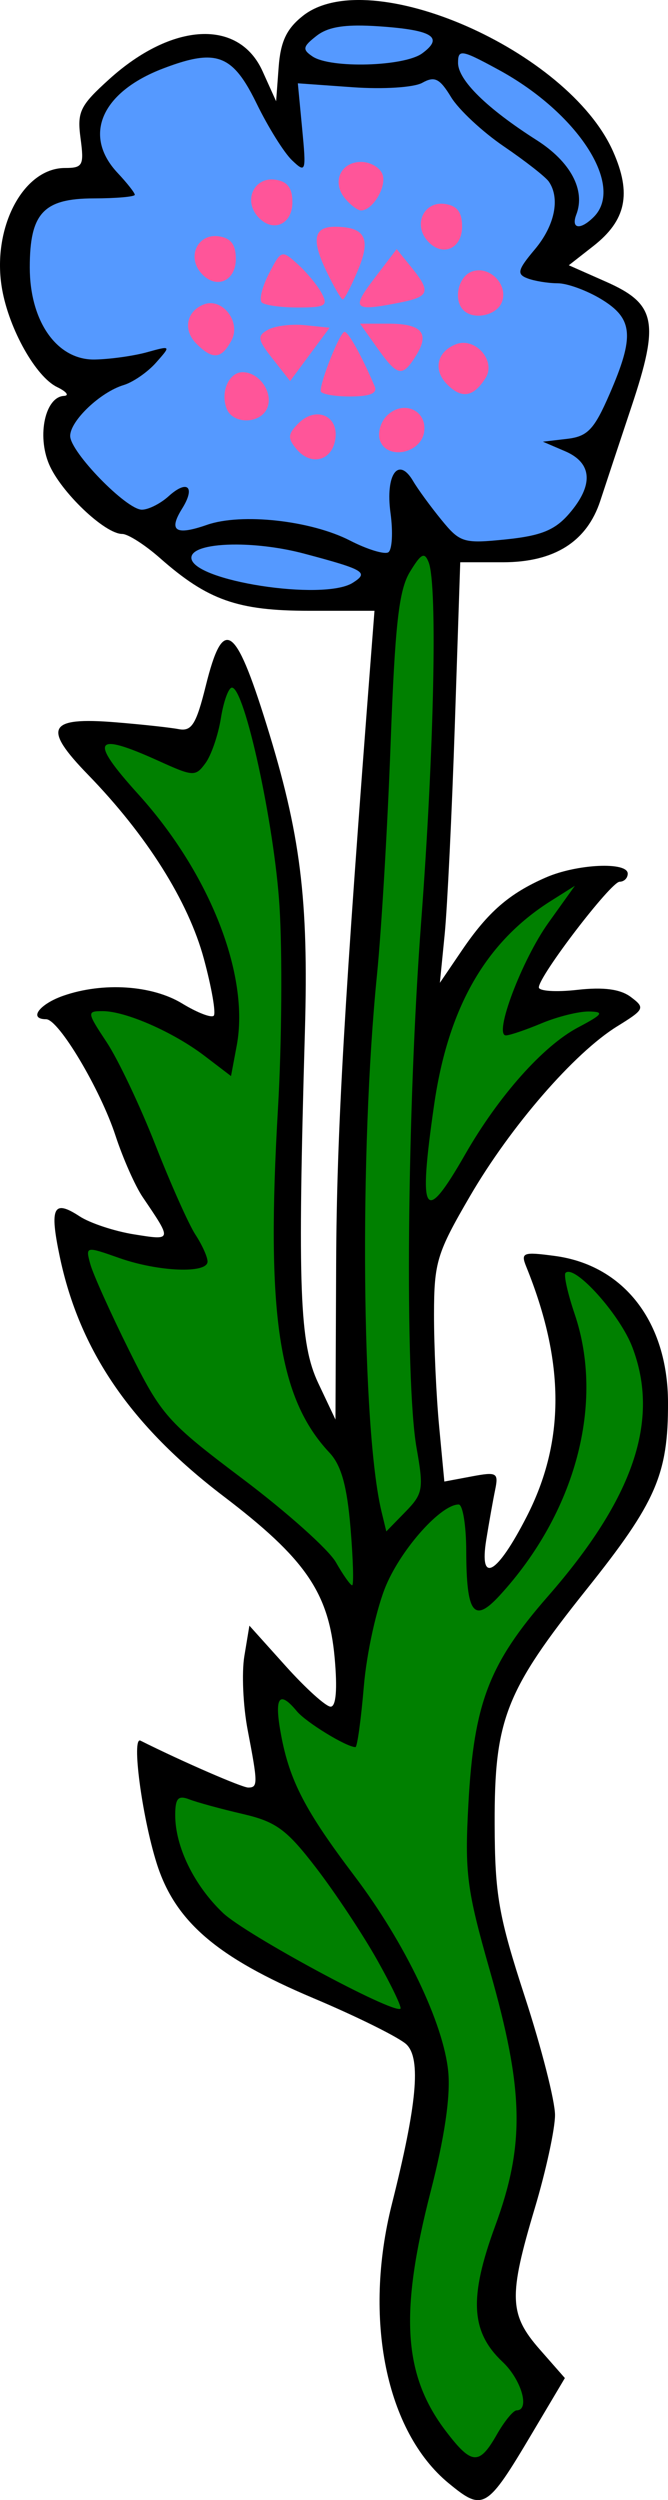 <?xml version="1.0" encoding="UTF-8" standalone="no"?>
<!-- Created with Inkscape (http://www.inkscape.org/) -->

<svg
   version="1.1"
   id="svg2708"
   width="165.273"
   height="618.02"
   viewBox="0 0 165.273 618.02"
   sodipodi:docname="cv3.svg"
   inkscape:version="1.2.2 (732a01da63, 2022-12-09, custom)"
   xmlns:inkscape="http://www.inkscape.org/namespaces/inkscape"
   xmlns:sodipodi="http://sodipodi.sourceforge.net/DTD/sodipodi-0.dtd"
   xmlns="http://www.w3.org/2000/svg"
   xmlns:svg="http://www.w3.org/2000/svg">
  <defs
     id="defs2712" />
  <sodipodi:namedview
     id="namedview2710"
     pagecolor="#ffffff"
     bordercolor="#000000"
     borderopacity="0.25"
     inkscape:showpageshadow="2"
     inkscape:pageopacity="0.0"
     inkscape:pagecheckerboard="0"
     inkscape:deskcolor="#d1d1d1"
     showgrid="false"
     inkscape:zoom="0.90028971"
     inkscape:cx="88.860285"
     inkscape:cy="430.97238"
     inkscape:window-width="1920"
     inkscape:window-height="1031"
     inkscape:window-x="0"
     inkscape:window-y="25"
     inkscape:window-maximized="1"
     inkscape:current-layer="layer1" />
  <g
     inkscape:groupmode="layer"
     id="layer1"
     inkscape:label="Layer 1"
     transform="translate(27.213,182.593)">
    <path
       style="fill:#000000;stroke-width:1.999"
       d="M 83.773,431.24 C 68.278,418.467 62.607,390.578 69.744,362.243 c 6.198,-24.61 7.239,-35.834 3.654,-39.419 -1.657,-1.657 -12.058,-6.83 -23.113,-11.495 C 26.413,301.256 16.073,292.361 11.551,278.009 7.909,266.45 5.282,246.554 7.547,247.689 c 10.104,5.063 25.11,11.593 26.642,11.593 2.428,0 2.419,-0.968 -0.124,-14.222 -1.137,-5.923 -1.506,-14.151 -0.821,-18.284 l 1.246,-7.515 9.003,10.014 c 4.952,5.508 9.944,10.014 11.095,10.014 1.347,0 1.7,-4.318 0.992,-12.129 -1.458,-16.078 -7.244,-24.474 -27.485,-39.882 -22.985,-17.497 -35.654,-36.019 -40.527,-59.248 -2.562,-12.214 -1.582,-14.203 4.906,-9.957 2.569,1.682 8.633,3.69 13.475,4.463 9.495,1.516 9.474,1.605 2.146,-9.2 C 6.232,110.588 3.201,103.746 1.362,98.133 -2.412,86.616 -12.709,69.354 -15.805,69.354 c -4.43,0 -1.698,-3.728 4.253,-5.802 9.814,-3.421 21.956,-2.629 29.416,1.919 3.698,2.254 7.208,3.613 7.802,3.02 C 26.259,67.897 25.161,61.562 23.226,54.412 19.372,40.175 9.096,23.866 -5.458,8.889 -16.774,-2.756 -15.36,-5.409 1.433,-4.041 c 6.439,0.525 13.444,1.284 15.566,1.688 3.21,0.61 4.338,-1.198 6.713,-10.762 4.269,-17.192 7.245,-15.305 14.974,9.496 8.457,27.136 10.479,43.237 9.54,75.971 -1.832,63.892 -1.327,77.174 3.305,86.967 l 4.256,8.997 0.168,-38.687 C 56.097,97.26 57.945,65.234 64.743,-22.611 l 0.696,-8.997 h -16.153 c -17.699,0 -25.105,-2.613 -36.916,-13.026 -3.723,-3.282 -7.927,-5.967 -9.343,-5.967 -4.331,0 -15.262,-10.431 -18.134,-17.304 -2.979,-7.129 -0.896,-16.574 3.708,-16.818 1.402,-0.074 0.642,-1.059 -1.688,-2.188 -5.255,-2.546 -11.833,-14.224 -13.598,-24.137 -2.666,-14.98 5.122,-30.018 15.545,-30.018 4.42,0 4.755,-0.637 3.858,-7.327 -0.882,-6.574 -0.152,-8.078 7.097,-14.627 15.607,-14.1 32.071,-14.953 37.935,-1.965 l 3.353,7.426 0.626,-8.44 c 0.47,-6.338 1.967,-9.498 6.012,-12.689 16.456,-12.982 65.625,8.511 76.737,33.544 4.62,10.407 3.236,17.019 -4.892,23.38 l -6.064,4.745 9.212,4.075 c 12.37,5.472 13.279,9.926 6.296,30.86 -3.025,9.069 -6.497,19.542 -7.716,23.272 -3.305,10.113 -11.373,15.209 -24.08,15.209 H 86.657 L 85.326,-3.618 C 84.594,18.373 83.461,41.764 82.808,48.362 l -1.188,11.995 5.432,-7.997 c 6.476,-9.534 11.719,-14.085 20.797,-18.048 7.678,-3.353 20.248,-3.939 20.248,-0.944 0,1.1 -0.902,1.999 -2.003,1.999 -2.15,0 -19.988,23.307 -19.988,26.116 0,0.927 4.273,1.203 9.496,0.613 6.519,-0.736 10.678,-0.183 13.265,1.764 3.578,2.692 3.407,3.059 -3.38,7.253 -10.607,6.555 -26.346,24.695 -36.407,41.961 -8.211,14.089 -8.893,16.329 -8.913,29.252 -0.012,7.697 0.559,20.142 1.268,27.655 l 1.29,13.66 6.757,-1.268 c 6.254,-1.173 6.686,-0.925 5.808,3.333 -0.522,2.53 -1.508,8.069 -2.193,12.308 -1.807,11.185 2.633,8.66 9.988,-5.681 9.529,-18.58 9.498,-38.143 -0.098,-61.812 -1.413,-3.486 -0.815,-3.709 7.113,-2.645 17.067,2.289 27.906,16.325 27.962,36.209 0.05,17.795 -2.946,24.668 -20.127,46.174 -20.07,25.122 -22.841,32.186 -22.763,58.018 0.053,17.555 0.967,22.774 7.497,42.814 4.09,12.552 7.437,25.663 7.437,29.137 0,3.473 -2.249,13.829 -4.998,23.013 -6.532,21.823 -6.376,26.281 1.219,34.931 l 6.217,7.081 -8.106,13.644 c -11.227,18.898 -12.086,19.411 -20.663,12.341 z"
       id="path3189" />
    <path
       id="path3228"
       style="fill:#008000;stroke-width:1.999"
       d="M 77.668 -45.201 C 76.926 -45.329 75.944 -44.087 74.196 -41.213 C 71.467 -36.725 70.514 -28.227 69.424 1.379 C 68.675 21.722 67.161 47.362 66.059 58.358 C 61.674 102.112 62.26 170.741 67.194 191.141 L 68.364 195.971 L 73.079 191.141 C 77.458 186.655 77.655 185.525 75.85 175.315 C 72.911 158.688 73.497 91.44 76.983 45.364 C 80.189 2.988 81.051 -37.838 78.86 -43.549 C 78.474 -44.555 78.114 -45.124 77.668 -45.201 z M 30.17 -12.615 C 29.332 -12.615 28.102 -9.218 27.438 -5.066 C 26.774 -0.914 25.063 4.081 23.635 6.034 C 21.159 9.42 20.625 9.396 12.092 5.526 C -4.076 -1.808 -5.29 0.163 7.018 13.764 C 24.736 33.343 34.606 58.547 31.35 75.901 L 29.942 83.407 L 23.432 78.442 C 15.698 72.542 3.884 67.354 -1.818 67.354 C -5.764 67.354 -5.728 67.629 -0.8 75.075 C 2.009 79.32 7.422 90.726 11.229 100.424 C 15.036 110.122 19.499 120.114 21.145 122.625 C 22.791 125.137 24.137 128.122 24.137 129.26 C 24.137 132.281 11.945 131.789 2.276 128.377 C -6.015 125.452 -6.08 125.466 -4.879 129.877 C -4.211 132.326 0.115 141.939 4.737 151.241 C 12.73 167.328 14.104 168.879 32.901 183.034 C 43.769 191.217 54.114 200.469 55.891 203.594 C 57.668 206.719 59.478 209.28 59.912 209.287 C 60.347 209.293 60.164 202.882 59.506 195.035 C 58.64 184.7 57.211 179.598 54.317 176.518 C 41.691 163.078 38.586 142.337 41.567 91.346 C 42.499 75.402 42.664 52.909 41.936 41.364 C 40.659 21.118 33.306 -12.615 30.17 -12.615 z M 115.024 36.366 L 109.065 40.123 C 92.926 50.3 83.671 66.452 80.194 90.508 C 76.206 118.101 77.709 120.512 87.858 102.799 C 96.15 88.326 107.158 75.954 115.807 71.385 C 121.972 68.128 122.393 67.518 118.536 67.444 C 116.026 67.395 110.745 68.704 106.797 70.354 C 102.85 72.003 98.872 73.352 97.959 73.352 C 94.854 73.352 101.898 54.707 108.473 45.52 L 115.024 36.366 z M 113.223 131.811 C 113.019 131.839 112.845 131.921 112.707 132.059 C 112.217 132.55 113.229 137.117 114.957 142.207 C 122.438 164.24 115.219 191.329 96.409 211.805 C 90.011 218.769 88.184 216.338 88.143 200.805 C 88.126 194.482 87.281 189.309 86.266 189.309 C 81.929 189.309 72.328 199.962 68.368 209.168 C 66.012 214.644 63.512 225.911 62.811 234.205 C 62.11 242.5 61.172 249.285 60.729 249.285 C 58.518 249.285 48.516 243.167 46.237 240.42 C 41.81 235.086 40.579 236.925 42.323 246.26 C 44.451 257.65 48.311 265.059 60.537 281.209 C 72.968 297.629 82.543 317.612 83.688 329.526 C 84.271 335.587 82.77 345.812 79.348 359.094 C 71.579 389.253 72.555 404.557 83.135 418.428 C 89.49 426.76 91.352 426.879 95.702 419.235 C 97.575 415.943 99.783 413.244 100.608 413.237 C 103.977 413.208 101.778 405.616 97.139 401.258 C 89.25 393.847 88.787 385.376 95.303 367.659 C 102.696 347.558 102.418 334.111 93.995 304.567 C 88.263 284.462 87.739 280.409 88.678 263.282 C 90.041 238.409 93.776 228.672 108.334 212.03 C 129.593 187.728 136.126 168.455 129.229 150.395 C 126.333 142.812 116.288 131.389 113.223 131.811 z M 17.914 261.774 C 16.538 261.739 16.139 262.973 16.139 266.129 C 16.139 273.921 20.815 283.481 27.944 290.27 C 33.55 295.609 69.985 315.263 71.86 313.959 C 72.268 313.676 69.667 308.23 66.079 301.858 C 62.49 295.485 55.713 285.271 51.02 279.16 C 43.706 269.636 41.107 267.728 32.813 265.805 C 27.491 264.571 21.561 262.952 19.637 262.207 C 18.94 261.937 18.373 261.785 17.914 261.774 z " />
    <path
       id="path3268"
       style="fill:#5599ff;stroke-width:1.999"
       d="M 61.077 -176.277 C 56.244 -176.228 53.293 -175.44 51.125 -173.75 C 47.673 -171.057 47.538 -170.357 50.127 -168.625 C 54.611 -165.625 72.782 -166.139 77.231 -169.392 C 82.685 -173.38 79.818 -175.182 66.579 -176.086 C 64.508 -176.227 62.687 -176.293 61.077 -176.277 z M 87.227 -169.402 C 86.273 -169.378 86.114 -168.56 86.114 -167.056 C 86.114 -162.791 93.218 -155.813 105.569 -147.947 C 113.95 -142.609 117.691 -135.601 115.379 -129.576 C 113.996 -125.971 116.368 -125.639 119.7 -128.97 C 127.397 -136.668 115.751 -154.673 96.186 -165.322 C 90.992 -168.149 88.453 -169.433 87.227 -169.402 z M 24.686 -168.349 C 21.734 -168.52 18.078 -167.548 13.127 -165.658 C -2.145 -159.825 -6.81 -149.1 1.895 -139.834 C 4.232 -137.346 6.141 -134.92 6.137 -134.441 C 6.134 -133.962 1.556 -133.561 -4.035 -133.55 C -16.469 -133.527 -19.847 -129.882 -19.847 -116.49 C -19.847 -103.1 -13.085 -93.535 -3.748 -93.72 C 0.042 -93.796 5.842 -94.605 9.141 -95.519 C 15.133 -97.18 15.136 -97.178 11.377 -92.935 C 9.308 -90.599 5.71 -88.112 3.381 -87.408 C -2.391 -85.663 -9.851 -78.571 -9.851 -74.828 C -9.851 -70.878 4.046 -56.599 7.891 -56.599 C 9.506 -56.599 12.477 -58.092 14.495 -59.918 C 19.151 -64.131 21.216 -62.268 17.854 -56.884 C 14.391 -51.339 16.218 -50.139 23.998 -52.851 C 32.54 -55.829 49.69 -53.947 59.387 -48.966 C 63.64 -46.782 67.902 -45.475 68.856 -46.062 C 69.81 -46.649 70.056 -51.02 69.405 -55.775 C 68.101 -65.287 71.351 -69.885 74.993 -63.679 C 76.16 -61.69 79.311 -57.375 81.995 -54.091 C 86.616 -48.435 87.458 -48.18 97.989 -49.259 C 106.646 -50.147 110.098 -51.551 113.602 -55.609 C 119.713 -62.687 119.358 -68.154 112.602 -71.05 L 107.106 -73.408 L 113.102 -74.111 C 118.178 -74.706 119.794 -76.409 123.612 -85.199 C 129.817 -99.486 129.444 -103.819 121.6 -108.601 C 118.026 -110.78 113.152 -112.566 110.768 -112.57 C 108.384 -112.574 105.01 -113.124 103.272 -113.791 C 100.582 -114.823 100.856 -115.888 105.108 -120.941 C 110.04 -126.803 111.436 -133.547 108.575 -137.699 C 107.767 -138.871 102.763 -142.785 97.457 -146.396 C 92.151 -150.007 86.272 -155.49 84.393 -158.58 C 81.581 -163.203 80.323 -163.834 77.28 -162.131 C 75.208 -160.971 67.619 -160.488 60.028 -161.031 L 46.475 -162 L 47.545 -150.783 C 48.569 -140.057 48.458 -139.717 45.037 -142.972 C 43.07 -144.845 39.137 -151.142 36.297 -156.966 C 32.57 -164.611 29.607 -168.065 24.686 -168.349 z M 31.387 -47.986 C 24.922 -48.025 20.137 -46.901 20.137 -44.726 C 20.137 -39.022 52.823 -33.947 60.065 -38.527 C 64.114 -41.088 63.005 -41.754 48.059 -45.732 C 42.461 -47.222 36.415 -47.956 31.387 -47.986 z " />
    <path
       id="path3264"
       style="fill:#ff5599;stroke-width:1.999"
       d="M 62.121 -142.566 C 57.035 -142.566 54.823 -137.547 58.145 -133.545 C 59.502 -131.909 61.291 -130.57 62.121 -130.57 C 65.034 -130.57 68.555 -136.547 67.407 -139.541 C 66.768 -141.204 64.39 -142.566 62.121 -142.566 z M 39.959 -138.238 C 35.479 -138.208 33.228 -133.07 36.412 -129.232 C 39.997 -124.913 45.129 -126.894 45.129 -132.597 C 45.129 -136.141 43.91 -137.742 40.885 -138.174 C 40.568 -138.219 40.258 -138.24 39.959 -138.238 z M 81.944 -132.24 C 77.463 -132.21 75.212 -127.072 78.397 -123.234 C 81.981 -118.915 87.112 -120.896 87.112 -126.599 C 87.112 -130.143 85.895 -131.744 82.87 -132.175 C 82.552 -132.221 82.242 -132.242 81.944 -132.24 z M 55.743 -126.541 C 50.442 -126.589 49.779 -123.438 53.463 -115.713 C 55.335 -111.789 57.194 -108.58 57.596 -108.58 C 57.998 -108.58 59.697 -111.859 61.371 -115.867 C 64.63 -123.665 63.149 -126.474 55.743 -126.541 z M 25.965 -124.242 C 21.485 -124.212 19.234 -119.075 22.418 -115.238 C 26.003 -110.919 31.133 -112.9 31.133 -118.603 C 31.133 -122.147 29.914 -123.748 26.889 -124.179 C 26.571 -124.225 26.264 -124.244 25.965 -124.242 z M 70.928 -121.011 L 65.424 -113.797 C 59.576 -106.129 60.247 -105.506 71.868 -107.83 C 79.086 -109.273 79.454 -110.483 74.522 -116.574 L 70.928 -121.011 z M 42.895 -119.711 C 41.826 -119.709 41.039 -118.267 39.354 -115.009 C 37.669 -111.751 36.856 -108.521 37.545 -107.832 C 38.235 -107.143 42.278 -106.58 46.532 -106.58 C 53.297 -106.58 54.03 -107.021 52.381 -110.101 C 51.345 -112.038 48.679 -115.266 46.457 -117.277 C 44.729 -118.841 43.726 -119.712 42.895 -119.711 z M 91.102 -115.769 C 90.558 -115.751 90.009 -115.643 89.467 -115.435 C 86.125 -114.153 84.913 -108.446 87.446 -105.914 C 89.978 -103.381 95.687 -104.591 96.969 -107.933 C 98.424 -111.725 94.907 -115.899 91.102 -115.769 z M 24.942 -107.648 C 24.38 -107.656 23.806 -107.559 23.233 -107.34 C 18.897 -105.676 17.999 -101.007 21.366 -97.64 C 25.419 -93.587 27.566 -93.786 30.059 -98.443 C 32.192 -102.428 28.874 -107.596 24.942 -107.648 z M 61.85 -102.582 L 66.12 -96.584 C 71.17 -89.491 72.327 -89.26 75.704 -94.666 C 79.189 -100.246 77.172 -102.582 68.866 -102.582 L 61.85 -102.582 z M 46.334 -102.31 C 43.476 -102.341 40.488 -101.861 39.092 -101.08 C 36.347 -99.543 36.489 -98.669 40.266 -93.867 L 44.565 -88.4 L 49.448 -94.992 L 54.329 -101.582 L 48.272 -102.205 C 47.647 -102.269 46.994 -102.303 46.334 -102.31 z M 58.026 -100.566 C 56.951 -100.581 52.125 -88.624 52.125 -85.945 C 52.125 -85.198 55.37 -84.588 59.336 -84.588 C 64.337 -84.588 66.223 -85.354 65.489 -87.088 C 62.356 -94.479 58.994 -100.552 58.026 -100.566 z M 87.411 -97.841 C 86.818 -97.838 86.218 -97.73 85.623 -97.502 C 80.871 -95.678 79.865 -91.119 83.43 -87.554 C 87.055 -83.93 89.939 -84.42 92.934 -89.168 C 95.261 -92.856 91.558 -97.869 87.411 -97.841 z M 32.825 -90.586 C 29.421 -90.586 27.274 -85.717 28.858 -81.59 C 30.395 -77.583 37.384 -77.757 38.952 -81.841 C 40.4 -85.615 36.917 -90.586 32.825 -90.586 z M 72.969 -81.761 C 71.478 -81.79 69.866 -81.193 68.491 -79.818 C 66.886 -78.214 66.143 -75.419 66.838 -73.607 C 68.674 -68.824 76.963 -70.523 77.721 -75.838 C 78.226 -79.377 75.817 -81.707 72.969 -81.761 z M 51.231 -80.156 C 49.753 -80.124 48.119 -79.438 46.645 -77.965 C 43.99 -75.31 43.903 -74.273 46.116 -71.607 C 49.713 -67.272 54.983 -68.645 55.764 -74.121 C 56.302 -77.893 54.053 -80.217 51.231 -80.156 z " />
  </g>
</svg>

